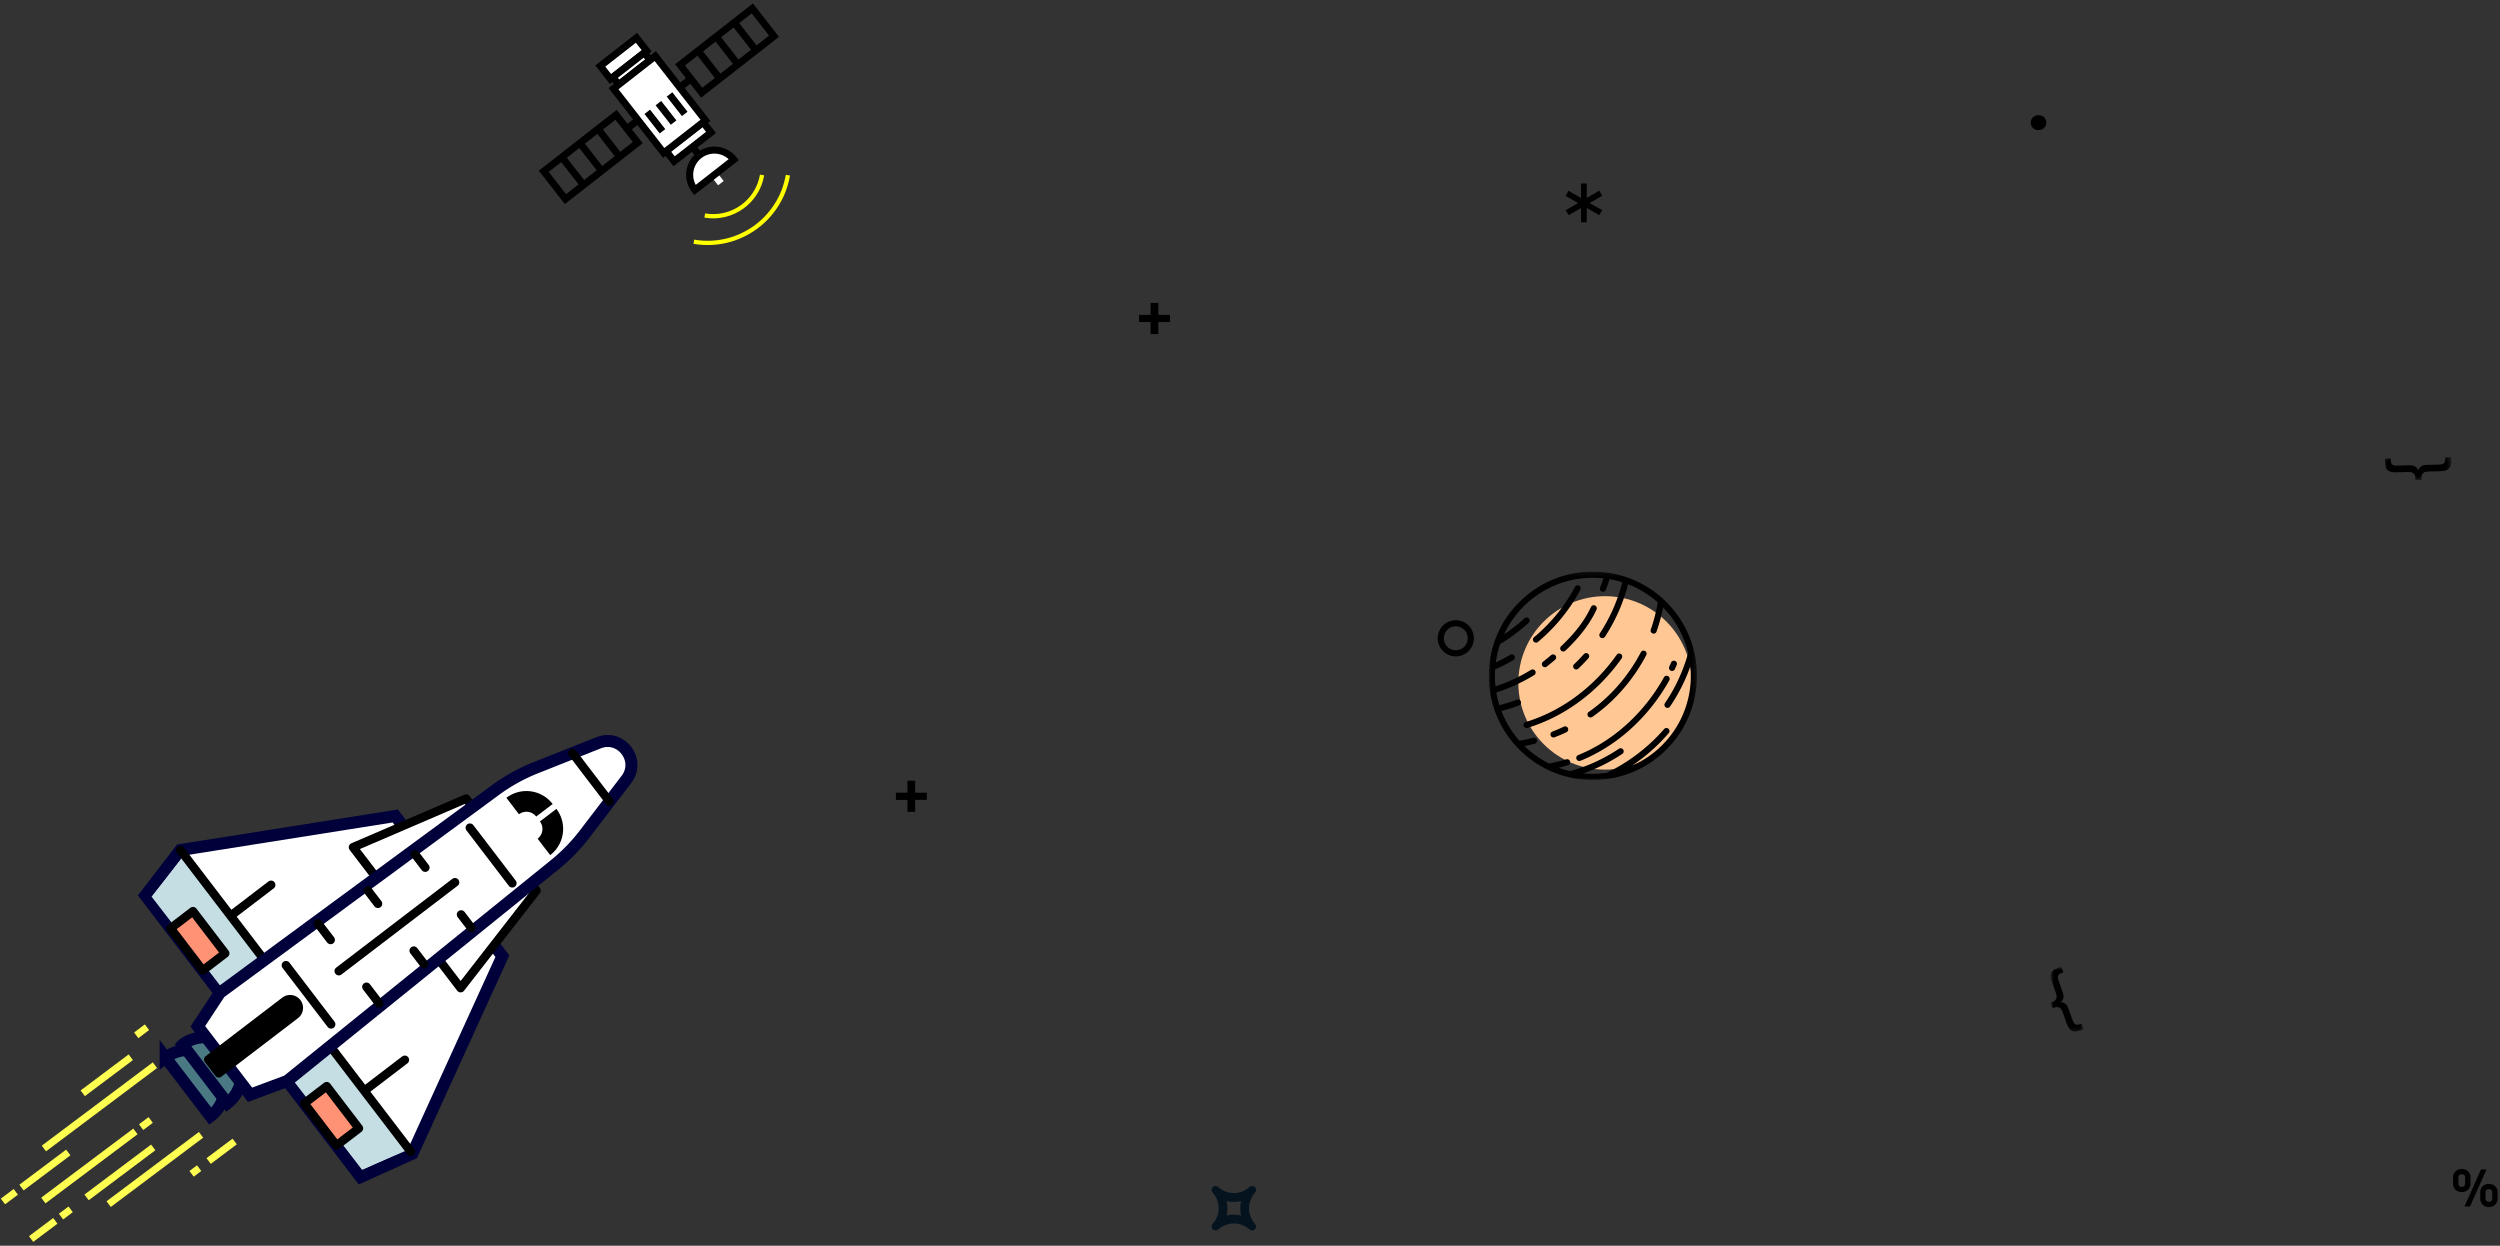 <svg xmlns="http://www.w3.org/2000/svg" xmlns:xlink="http://www.w3.org/1999/xlink" width="586" height="292" viewBox="0 0 586 292">
    <rect x="0" y="0" width="586" height="292" fill="#333333" stroke="none"/>
    <defs>
        <path id="a" d="M0 .144v5.378h15.552V.144H0z"/>
        <path id="c" d="M8.353 15.786V.616h-7.7v15.17h7.7z"/>
        <path id="e" d="M.968.182h48.796V49H.968V.182z"/>
    </defs>
    <g fill="none" fill-rule="evenodd">
        <path fill="#000" d="M582.615 279.473v1.479c0 .447.293.767.778.767.498 0 .791-.32.791-.767v-1.479c0-.446-.293-.752-.791-.752-.485 0-.778.306-.778.752zm2.819-.038v1.557c0 1.122-.867 1.951-2.041 1.951-1.16 0-2.028-.829-2.028-1.951v-1.557c0-1.123.868-1.939 2.028-1.939 1.174 0 2.041.816 2.041 1.939zm-3.903-5.307h1.301l-3.865 8.675h-1.289l3.853-8.675zm-5.281 1.85v1.479c0 .447.294.766.791.766.497 0 .791-.319.791-.766v-1.479c0-.447-.294-.765-.791-.765-.497 0-.791.318-.791.765zm2.831-.038v1.543c0 1.136-.866 1.952-2.04 1.952s-2.041-.816-2.041-1.952v-1.543c0-1.135.867-1.94 2.041-1.94s2.04.805 2.04 1.94z"/>
        <g transform="translate(559 107)">
            <mask id="b" fill="#fff">
                <use xlink:href="#a"/>
            </mask>
            <path fill="#000" d="M7.189 5.522l-.013-.521c-.028-1.162-.867-1.385-1.683-1.365l-2.776.067C.6 3.755.06 2.97.02 1.356L0 .523 1.406.488l.012.47c.019.797.324 1.206 1.382 1.181l3.019-.075C6.929 2.038 7.6 2.49 7.847 3.3c.205-.821.853-1.306 1.963-1.332l2.968-.072c1.093-.028 1.377-.452 1.358-1.249l-.011-.469L15.53.144l.019.798c.04 1.648-.461 2.459-2.631 2.513l-2.707.066c-.815.02-1.658.283-1.63 1.446l.013.52-1.406.035z" mask="url(#b)"/>
        </g>
        <g transform="translate(480 226)">
            <mask id="d" fill="#fff">
                <use xlink:href="#c"/>
            </mask>
            <path fill="#000" d="M.653 9l.49-.174c1.098-.386 1.049-1.254.777-2.023L.995 4.184C.289 2.188.868 1.431 2.39.894l.785-.278.469 1.326-.442.156c-.752.266-1.046.683-.694 1.68l1.007 2.847c.369 1.048.148 1.826-.546 2.312.844-.06 1.506.405 1.876 1.454l.99 2.797c.364 1.031.855 1.17 1.607.904l.442-.155.47 1.325-.754.266c-1.554.55-2.48.325-3.204-1.72l-.902-2.554c-.273-.77-.784-1.489-1.881-1.101l-.491.173-.47-1.325z" mask="url(#d)"/>
        </g>
        <path fill="#05131E" d="M290.914 284.907a7.5 7.5 0 0 0-1.698-.193c-.579 0-1.148.065-1.699.193a7.576 7.576 0 0 0 0-3.383c.551.129 1.12.194 1.7.194.577 0 1.146-.065 1.697-.194a7.547 7.547 0 0 0 0 3.383zm2.946 1.554a5.399 5.399 0 0 1 0-6.491l.38-.503c.498-.664-.057-1.467-.728-1.467a.9.9 0 0 0-.547.192l-.504.379a5.392 5.392 0 0 1-6.49 0l-.504-.379a.905.905 0 0 0-.548-.192c-.67 0-1.227.803-.727 1.467l.378.503a5.396 5.396 0 0 1 0 6.491l-.378.504c-.5.664.057 1.466.727 1.466a.9.9 0 0 0 .548-.192l.503-.378a5.384 5.384 0 0 1 3.246-1.085c1.141 0 2.284.361 3.245 1.085l.504.378a.894.894 0 0 0 .547.192c.671 0 1.226-.802.727-1.466l-.379-.504z"/>
        <path fill="#000" d="M267 73.801h2.705V71h1.809v2.801h2.737v1.696h-2.737v2.802h-1.809v-2.802H267zM210 185.801h2.705V183h1.809v2.801h2.737v1.696h-2.737v2.802h-1.809v-2.802H210zM370.593 46.406V43h1.343v3.406l2.937-1.718.687 1.187-2.967 1.718 2.967 1.656-.687 1.187-2.937-1.687v3.343h-1.343V48.78l-2.906 1.656L367 49.28l2.905-1.687L367 45.906l.655-1.187zM476 28.746c0-1.009.764-1.746 1.827-1.746 1.064 0 1.827.737 1.827 1.746 0 .995-.763 1.745-1.827 1.745-1.063 0-1.827-.75-1.827-1.745"/>
        <path fill="#FFF" d="M94.499 193.688l-1.851-2.422-50.38 7.989-8.166 10.637 50.425 65.998 12.138-5.481 21.09-46.282-1.969-2.577"/>
        <path stroke="#00003A" stroke-width="2.815" d="M94.499 193.688l-1.851-2.422-50.38 7.989-8.166 10.637 50.425 65.998 12.138-5.481 21.09-46.282-1.969-2.577"/>
        <path fill="#C5DEE4" d="M84.845 274.16l10.571-4.563-51.876-69.516-8.009 10.094z"/>
        <path fill="#4B7983" d="M38.822 247.909a8.648 8.648 0 0 1 12.122 1.621 8.648 8.648 0 0 1-1.62 12.123l-10.502-13.744z"/>
        <path stroke="#00003A" stroke-width="2.8" d="M38.822 247.909a8.648 8.648 0 0 1 12.122 1.621 8.648 8.648 0 0 1-1.62 12.123l-10.502-13.744z"/>
        <path stroke="#000" stroke-linecap="round" stroke-linejoin="round" stroke-width="2.032" d="M42.269 199.255l54.019 70.7"/>
        <path fill="#FFF" d="M88.21 205.734l-5.45-7.132 26.509-11.4 16.465 21.549-17.76 22.85-5.23-6.843"/>
        <path stroke="#000" stroke-linejoin="round" stroke-width="2.032" d="M88.21 205.734l-5.45-7.132 26.509-11.4 16.465 21.549-17.76 22.85-5.23-6.843"/>
        <path fill="#4B7983" d="M42.806 244.866a8.648 8.648 0 0 1 10.5 13.743l-10.5-13.743z"/>
        <path stroke="#00003A" stroke-width="2.8" d="M42.806 244.866a8.648 8.648 0 0 1 10.5 13.743l-10.5-13.743z"/>
        <path fill="#FFF" d="M46.364 240.575l5.175-7.862 64.56-47.498a42.653 42.653 0 0 1 9.547-5.29l14.67-5.819c5.274-2.092 9.953 4.09 6.509 8.599l-9.759 12.767a42.644 42.644 0 0 1-7.08 7.273l-62.66 50.632-8.71 3.235-12.252-16.037z"/>
        <path stroke="#00003A" stroke-width="2.815" d="M46.364 240.575l5.175-7.862 64.56-47.498a42.653 42.653 0 0 1 9.547-5.29l14.67-5.819c5.274-2.092 9.953 4.09 6.509 8.599l-9.759 12.767a42.644 42.644 0 0 1-7.08 7.273l-62.66 50.632-8.71 3.235-12.252-16.037z"/>
        <path stroke="#000" stroke-linecap="round" stroke-linejoin="round" stroke-width="2.032" d="M142.866 187.884l-8.672-11.35"/>
        <path fill="#FF9274" d="M52.775 223.465l-7.54-9.869-5.242 4.006 7.54 9.869z"/>
        <path stroke="#000" stroke-linecap="round" stroke-linejoin="round" stroke-width="2.032" d="M52.775 223.465l-7.54-9.869-5.242 4.006 7.54 9.869z"/>
        <path fill="#FF9274" d="M84.115 264.482l-7.54-9.868-5.243 4.006 7.54 9.868z"/>
        <path stroke="#000" stroke-linecap="round" stroke-linejoin="round" stroke-width="2.032" d="M84.115 264.482l-7.54-9.868-5.243 4.006 7.54 9.868z"/>
        <path fill="#000" d="M51.284 251.559l-2.443-3.199 17.942-13.707a2.01 2.01 0 1 1 2.442 3.198l-17.941 13.708z"/>
        <path stroke="#000" stroke-linecap="round" stroke-linejoin="round" stroke-width="2.032" d="M51.284 251.559l-2.443-3.199 17.942-13.707a2.01 2.01 0 1 1 2.442 3.198l-17.941 13.708z"/>
        <path fill="#000" d="M121.648 190.865l-2.947-3.857c3.389-2.587 8.25-1.938 10.839 1.45l-3.858 2.947a2.883 2.883 0 0 0-4.034-.54M128.966 200.442l-2.948-3.856a2.883 2.883 0 0 0 .54-4.036l3.858-2.945c2.587 3.387 1.937 8.248-1.45 10.837"/>
        <path stroke="#000" stroke-linecap="round" stroke-linejoin="round" stroke-width="2.032" d="M54.73 214.158l8.815-6.737M86.068 255.175l8.817-6.736M110.144 194.027l9.932 13M67.033 226.262l10.57 13.834M106.645 206.815l-27.229 20.804M97.327 200.287l2.35 3.074M86.234 208.762l2.35 3.074M74.545 216.457l2.946 3.855M110.436 217.445l-2.349-3.075M99.344 225.92l-2.35-3.075M88.848 235.176l-2.946-3.856"/>
        <path fill="#FFFF52" d="M35.416 268.284l1 1.333-15.62 11.719-1-1.333zM31.246 264.537l1 1.333-21.585 16.194-1-1.333zM35.813 249.016l1 1.332-26.022 19.525-1-1.333zM46.622 265.336l1.001 1.333-21.647 16.242-1-1.334zM30.156 247.153l1 1.333-11.264 8.451-1-1.333zM34.823 261.852l1.001 1.333-2.245 1.685-1-1.334zM33.952 240.118l1 1.332-2.525 1.895-1-1.333zM12.471 285.5l1 1.332-5.678 4.26-1-1.333zM3.203 278.7l1.001 1.334-3.013 2.26-1-1.333zM16.064 282.803l1 1.334-2.259 1.695-1-1.333zM15.502 269.472l1 1.334-10.966 8.227-1-1.332zM54.51 266.898l1 1.333-6.103 4.58-1-1.335zM46.177 273.149l1 1.333-1.769 1.328-1-1.334z"/>
        <g>
            <path fill="#FFC793" d="M355.9 160.071c0-11.226 9.1-20.327 20.327-20.327 11.227 0 20.328 9.101 20.328 20.327 0 11.227-9.101 20.328-20.328 20.328-11.226 0-20.327-9.1-20.327-20.328"/>
            <g transform="translate(348 133.818)">
                <mask id="f" fill="#fff">
                    <use xlink:href="#e"/>
                </mask>
                <path fill="#000" d="M41.612 40.836a22.953 22.953 0 0 1-7.167 4.871 41.973 41.973 0 0 0 8.71-7.699.716.716 0 1 0-1.09-.934c-3.628 4.227-8.623 8.011-13.56 10.278a23.321 23.321 0 0 1-5.355.107 40.872 40.872 0 0 0 9.125-4.577.719.719 0 0 0 .197-.996.719.719 0 0 0-.996-.196 39.426 39.426 0 0 1-11.456 5.251 22.485 22.485 0 0 1-2.654-.803c.73-.174 1.457-.373 2.176-.594a.717.717 0 1 0-.423-1.37 33.637 33.637 0 0 1-4.038.972 23.01 23.01 0 0 1-5.74-4.095c.816-.16 1.63-.343 2.432-.552a.718.718 0 0 0-.362-1.389 40.292 40.292 0 0 1-3.253.7 22.81 22.81 0 0 1-4.233-6.973 40.758 40.758 0 0 0 4.17-1.307.718.718 0 0 0-.502-1.344 39.9 39.9 0 0 1-4.14 1.292 23.001 23.001 0 0 1-.715-2.97 41.089 41.089 0 0 0 8.88-4.087.717.717 0 1 0-.751-1.222 39.683 39.683 0 0 1-8.33 3.866 23.1 23.1 0 0 1-.083-3.988 37.427 37.427 0 0 0 4.297-2.19.716.716 0 0 0 .248-.983.715.715 0 0 0-.982-.25 35.344 35.344 0 0 1-3.397 1.78c.2-1.459.54-2.9 1.022-4.305 2.317-1.363 4.724-3.172 6.669-4.95a.718.718 0 1 0-.968-1.06 39.854 39.854 0 0 1-4.794 3.752A22.903 22.903 0 0 1 9.12 8.345a22.827 22.827 0 0 1 16.246-6.729c.835 0 1.662.046 2.48.133a40.474 40.474 0 0 1-.786 2.173.716.716 0 1 0 1.334.528c.325-.822.625-1.66.898-2.5a22.75 22.75 0 0 1 2.963.713 39.48 39.48 0 0 1-5.248 11.981.717.717 0 1 0 1.2.785 40.866 40.866 0 0 0 5.408-12.294 22.849 22.849 0 0 1 6.972 4.248 38.81 38.81 0 0 1-1.635 6.327.718.718 0 1 0 1.353.475A40.366 40.366 0 0 0 41.83 8.57a22.837 22.837 0 0 1 5.88 10.704c-1.22 4.278-3.055 8.23-5.46 11.746a.718.718 0 0 0 1.184.81 41.15 41.15 0 0 0 4.79-9.458c.635 6.6-1.57 13.422-6.612 18.465m1.015-33.505c-4.61-4.61-10.74-7.15-17.261-7.15-6.52 0-12.65 2.54-17.26 7.15-9.517 9.517-9.517 25.003 0 34.52a24.248 24.248 0 0 0 17.26 7.15c6.52 0 12.65-2.54 17.26-7.15 9.518-9.517 9.518-25.004 0-34.52" mask="url(#f)"/>
            </g>
            <path fill="#000" d="M341.239 152.42a2.808 2.808 0 0 1-2.805-2.805 2.809 2.809 0 0 1 2.805-2.804 2.808 2.808 0 0 1 2.804 2.804 2.808 2.808 0 0 1-2.804 2.805m0-7.043a4.243 4.243 0 0 0-4.239 4.238 4.244 4.244 0 0 0 4.239 4.24 4.245 4.245 0 0 0 4.239-4.24 4.243 4.243 0 0 0-4.239-4.238M372.384 166.89a.718.718 0 0 0 .822 1.176c4.105-2.87 7.633-6.509 10.49-10.812a42.114 42.114 0 0 0 2.204-3.722.718.718 0 0 0-1.271-.666 40.936 40.936 0 0 1-2.128 3.595c-2.757 4.152-6.161 7.661-10.117 10.43M366.534 170.344c-.865.411-1.756.792-2.646 1.132a.717.717 0 1 0 .512 1.34c.926-.353 1.85-.749 2.75-1.177a.718.718 0 1 0-.616-1.295M380.124 154.315a.717.717 0 0 0-1.172-.828c-5.39 7.625-12.97 13.222-21.344 15.76a.718.718 0 0 0 .416 1.374c8.679-2.63 16.527-8.422 22.1-16.306M360.5 150.467c4.066-3.389 7.502-7.614 9.936-12.219a.717.717 0 0 0-1.268-.67c-2.35 4.441-5.663 8.516-9.585 11.786a.716.716 0 1 0 .918 1.103M391.633 157.215a.719.719 0 0 0 .949-.355c.151-.332.298-.667.438-.999a.716.716 0 0 0-.38-.939.716.716 0 0 0-.942.38c-.134.32-.277.644-.42.964a.715.715 0 0 0 .355.95M391.004 158.493a.717.717 0 0 0-.975.278 43.147 43.147 0 0 1-3.333 5.112c-4.525 5.971-10.338 10.508-16.807 13.123a.718.718 0 0 0 .536 1.33c6.711-2.71 12.733-7.409 17.414-13.587a44.562 44.562 0 0 0 3.444-5.281.716.716 0 0 0-.279-.975M371.249 153.338a38.346 38.346 0 0 1-2.301 2.372.718.718 0 0 0 .986 1.042 39.24 39.24 0 0 0 2.388-2.46.718.718 0 1 0-1.073-.954M365.936 151.472a.717.717 0 0 0 .982 1.047c3.373-3.171 5.763-6.322 7.307-9.63a.717.717 0 1 0-1.3-.607c-1.466 3.14-3.752 6.148-6.989 9.19M363.586 153.559a86.993 86.993 0 0 1-1.91 1.562.716.716 0 1 0 .894 1.122c.7-.557 1.335-1.076 1.94-1.587a.717.717 0 1 0-.924-1.097"/>
        </g>
        <g>
            <path fill="#000" d="M149.046 27.487l1.018 1.304-2.607 2.035-1.018-1.303z"/>
            <path fill="#000" d="M144.545 25.755l-18.252 14.254 6.11 7.823 18.25-14.256-6.108-7.821zm-.285 2.32l4.072 5.215-15.644 12.219-4.072-5.215 15.644-12.218z"/>
            <path fill="#000" d="M132.343 36.333l5.091 6.519-1.304 1.018-5.09-6.52zM136.58 33.025l5.09 6.519-1.303 1.017-5.09-6.519zM140.817 29.715l5.09 6.52-1.303 1.017-5.09-6.52zM161.432 17.814l1.017 1.303-2.607 2.037-1.018-1.304z"/>
            <path fill="#000" d="M182.595 8.631L176.486.809l-18.252 14.255 6.11 7.821 18.251-14.254zm-6.394-5.5l4.073 5.215-15.645 12.218-4.073-5.216 15.645-12.217z"/>
            <path fill="#000" d="M172.758 4.77l5.091 6.519-1.304 1.018-5.09-6.52zM168.521 8.079l5.09 6.519-1.303 1.017-5.091-6.518zM164.284 11.388l5.091 6.519-1.304 1.018-5.09-6.52z"/>
            <path fill="#FFF" d="M140.714 15.475l2.392 3.062 8.474-6.62-2.391-3.062z"/>
            <path fill="#000" d="M150.419 11.775l-1.373-1.758-7.17 5.6 1.372 1.758 7.17-5.6zm-1.087-4.08l3.409 4.366-9.778 7.636-3.41-4.366 9.779-7.636z"/>
            <path fill="#FFF" d="M143.673 18.093l1.357 1.738 7.34-5.733-1.357-1.737z"/>
            <path fill="#000" d="M151.209 13.956l-.339-.433-6.036 4.712.339.435 6.036-4.714zm-.054-2.756l2.376 3.042-8.643 6.75-2.376-3.042 8.643-6.75z"/>
            <path fill="#FFF" d="M156.145 35.407l1.867 2.392 8.644-6.752-1.866-2.39z"/>
            <path fill="#000" d="M165.495 30.905l-.849-1.087-7.34 5.732.849 1.087 7.34-5.732zm-.564-3.409l2.886 3.694-9.947 7.768-2.886-3.693 9.947-7.769z"/>
            <path fill="#FFF" d="M143.81 20.783l11.768 15.068 9.779-7.636-11.768-15.068z"/>
            <path fill="#000" d="M164.195 28.071l-10.75-13.763-8.473 6.617 10.749 13.764 8.474-6.618zm-10.463-16.085l12.785 16.371-11.082 8.654-12.785-16.37 11.082-8.655z"/>
            <path fill="#FFF" d="M168.325 43.438l1.304-1.018-1.452-1.858-1.303 1.018z"/>
            <path fill="#000" d="M161.682 34.932l1.608 2.058 1.303-1.019-1.608-2.057z"/>
            <path fill="#FFF" d="M162.887 44.537a5.79 5.79 0 1 1 9.126-7.128l-9.126 7.128z"/>
            <path fill="#000" d="M163.084 43.333l7.714-6.024a4.971 4.971 0 0 0-6.403-.247 4.971 4.971 0 0 0-1.311 6.27m9.58-6.432l.51.653-10.43 8.145-.509-.652a6.623 6.623 0 0 1 1.142-9.287 6.623 6.623 0 0 1 9.287 1.141M152.374 25.7l3.563 4.563-1.304 1.018-3.563-4.563zM157.589 21.627l3.563 4.564-1.304 1.019-3.564-4.565zM154.981 23.664l3.564 4.562-1.304 1.019-3.564-4.564z"/>
            <path stroke="#FF0" d="M178.633 41.012c-1.085 6.336-7.101 10.592-13.438 9.507M184.685 41.059c-1.781 10.398-11.655 17.385-22.053 15.602"/>
        </g>
    </g>
</svg>
